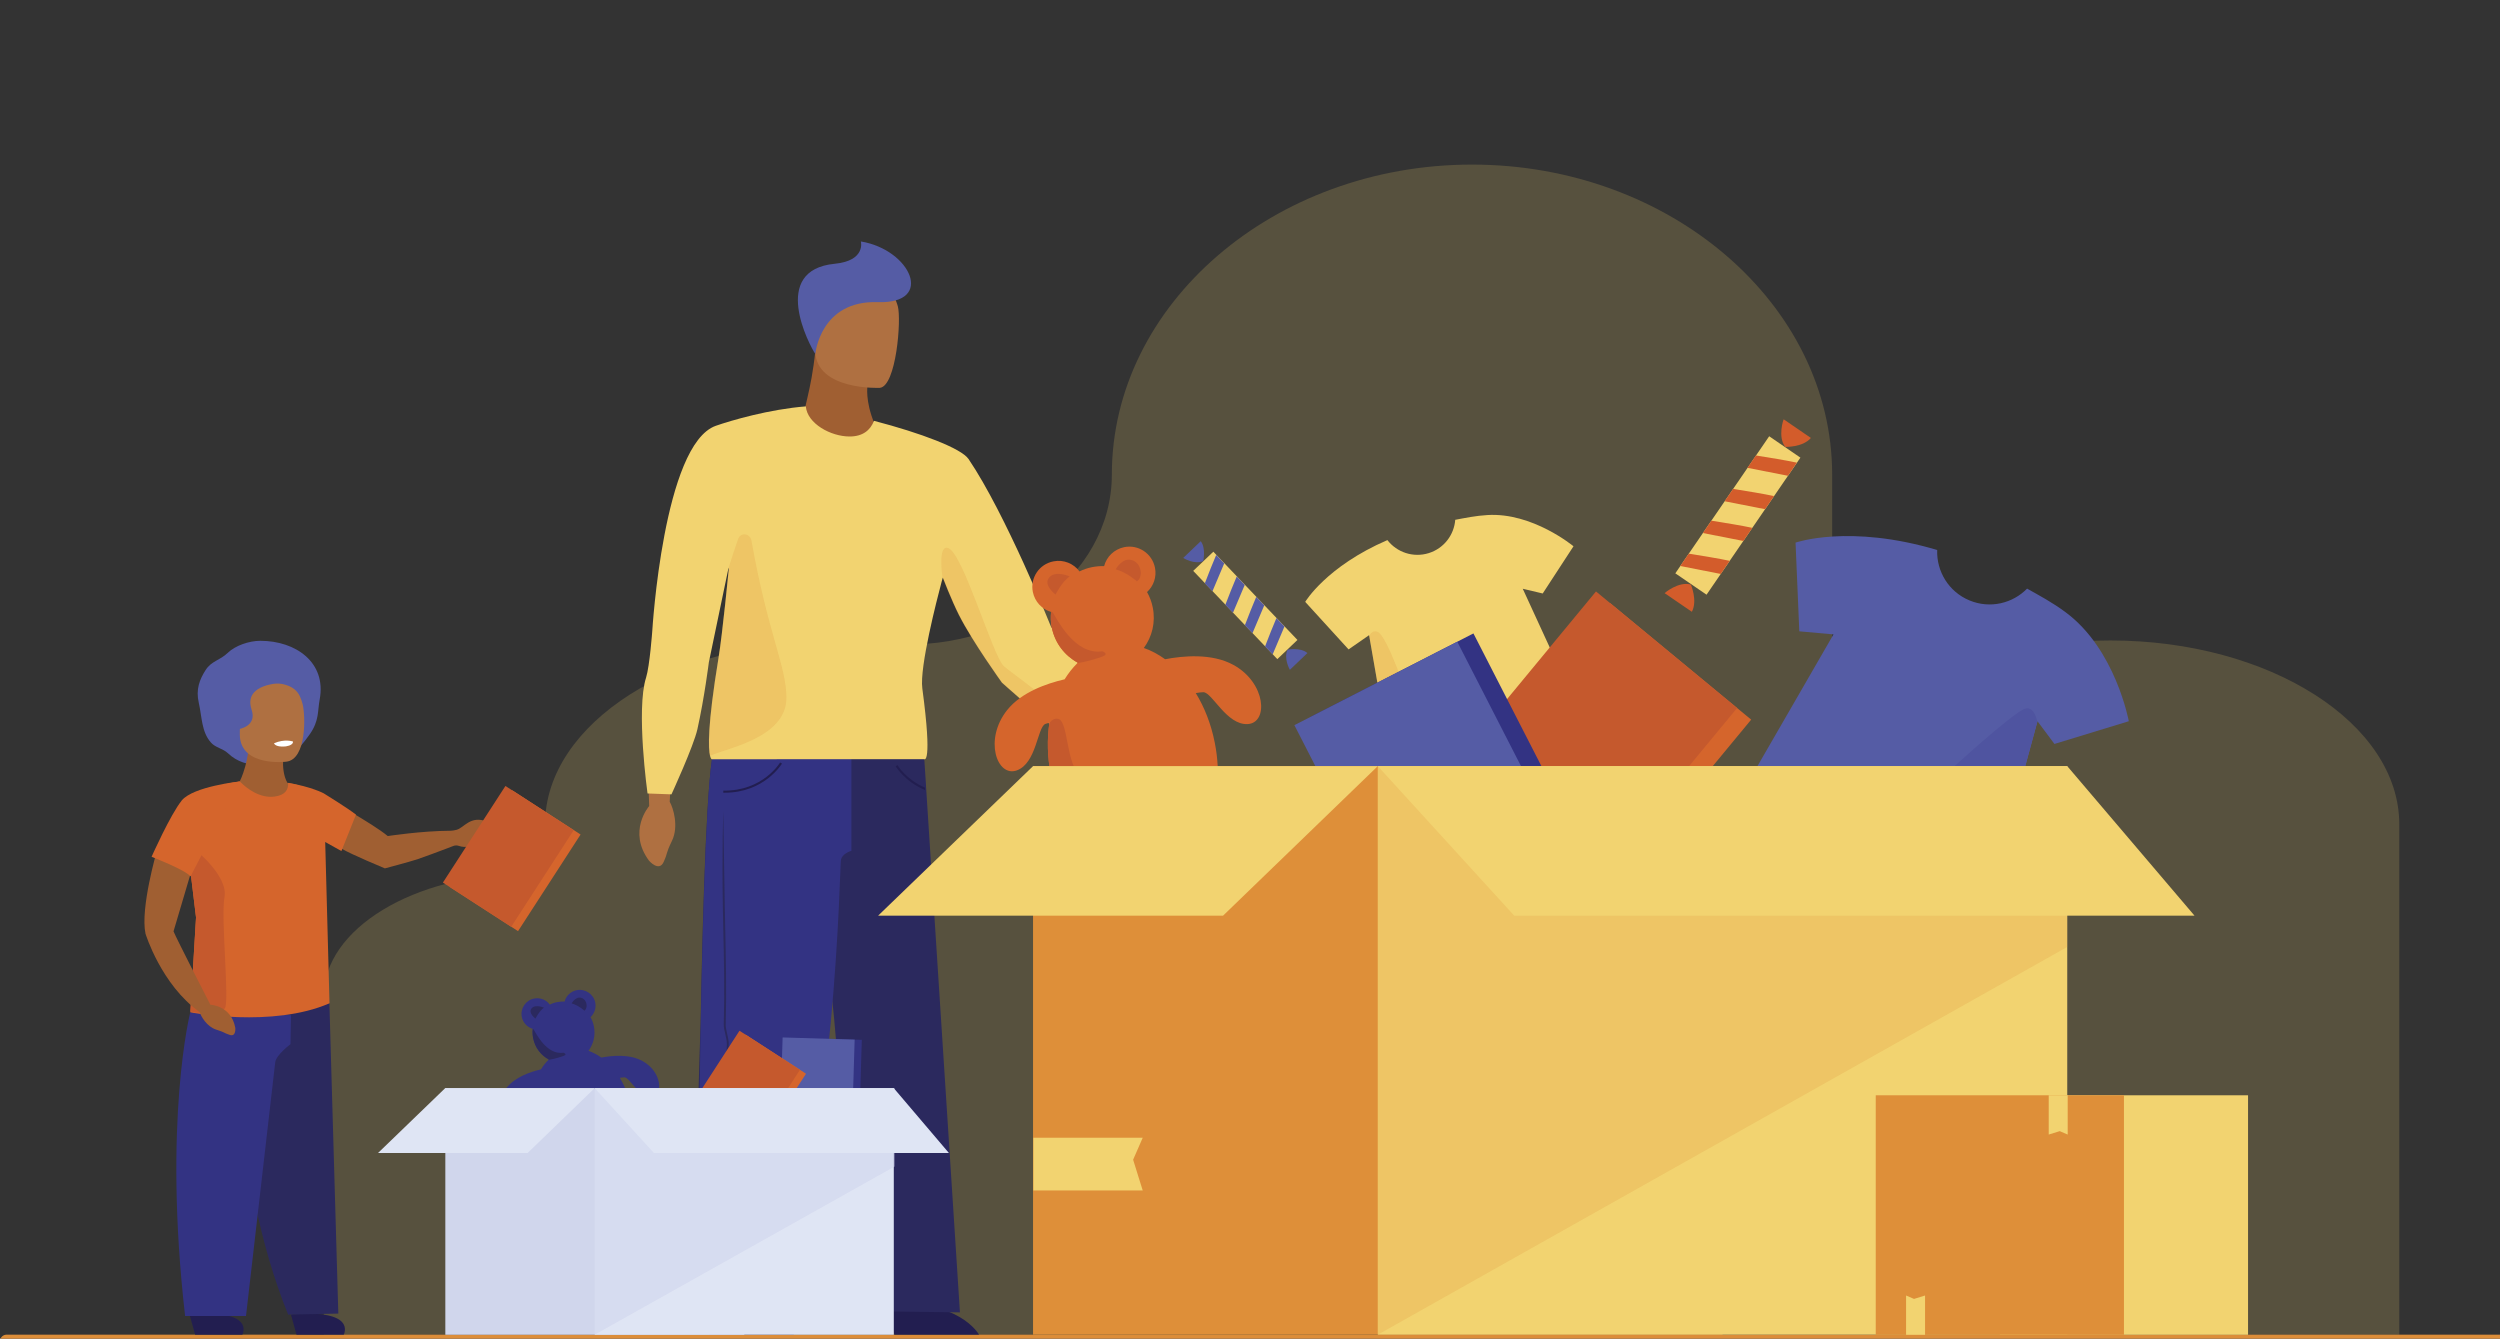 <?xml version="1.0" encoding="utf-8"?>
<!-- Generator: Adobe Illustrator 23.0.1, SVG Export Plug-In . SVG Version: 6.00 Build 0)  -->
<svg version="1.1" id="Слой_2" xmlns="http://www.w3.org/2000/svg" xmlns:xlink="http://www.w3.org/1999/xlink" x="0px" y="0px"
	 viewBox="0 0 2266.3 1213.5" style="enable-background:new 0 0 2266.3 1213.5;" xml:space="preserve">
<rect x="0" y="0" width="2266.3" height="1213.5" fill="#333333" stroke="none"/>
<style type="text/css">
	.st0{opacity:0.2;fill:#E9CA6D;}
	.st1{fill:#DC8D39;}
	.st2{fill:#221E50;}
	.st3{fill:#2B295E;}
	.st4{fill:#333383;}
	.st5{fill:#AF7041;}
	.st6{fill:#A05F32;}
	.st7{fill:#555CA5;}
	.st8{fill:#F2D370;}
	.st9{opacity:0.2;fill:#DE8F39;}
	.st10{fill:#FFFFFF;}
	.st11{fill:#D5652C;}
	.st12{fill:#C5592D;}
	.st13{fill:#4F54A0;}
	.st14{fill:#D35C2B;}
	.st15{fill:#DE8F39;}
	.st16{fill:#D0D6EC;}
	.st17{fill:#DFE5F4;}
	.st18{opacity:0.6;fill:#D0D6EC;}
</style>
<g>
	<path id="_x0A_background_1_" class="st0" d="M1913.2,580.6L1913.2,580.6c-66.1,0-126.7,15.8-173,41.8c-33.7,19-79.3-0.8-79.3-34.7
		V430.3c0-154.6-146.9-281.1-326.5-281.1h0c-179.6,0-326.5,126.5-326.5,281.1v0c0,92.5-97.8,164.6-208.3,152.6
		c-14.2-1.5-28.9-2.3-43.7-2.3h0c-144,0-261.8,75.1-261.8,166.8v29.7c0,8.4-8.2,15.2-18.3,15.2h-0.2h0
		c-100.1,0-182.1,49.8-182.1,110.7v307h200.6h163.6H1008h9.8h633.6h9.6H2175V747.3C2175,655.6,2057.2,580.6,1913.2,580.6z"/>
	<path class="st1" d="M2470.3,1209.9H5.9c-3.2,0-5.9,2.7-5.9,5.9c0,3.2,2.6,5.9,5.9,5.9h2464.5c2.7,0,4.8-2.7,4.8-5.9
		C2475.2,1212.6,2473,1209.9,2470.3,1209.9z"/>
	<g>
		<path class="st2" d="M803.1,1184.3l7.7,25.6h76.7C887.6,1209.9,868,1175.4,803.1,1184.3z"/>
		<path class="st2" d="M635.4,1184.3l7.7,25.6h76.7C719.9,1209.9,700.3,1175.4,635.4,1184.3z"/>
		<path class="st3" d="M870.2,1189.7l-59.5-0.8l-14.2-0.2c0,0-29.2-126-40.4-265.8c-1.5-18.6-4-30.7-5.3-43.7
			c-11.2,128.2-26,274.6-46.8,310.4l-71.8-0.9c0,0-3.1-89.5,2.9-260.5c2.2-117.2,6-233.3,12.7-250.6h0c0.1-1,0.1-2,0.2-3
			c2.9-44.9,189.4,6,189.4,6l2,30.5l0.1,2.2L870.2,1189.7z"/>
		<path class="st4" d="M771.8,679.6v91.7c0,0-8.4,2.2-9.5,8.4c-1.1,6.1-4.1,251.7-58.4,410h-71.8c0,0,2.3-480.8,15.6-512
			L771.8,679.6z"/>
		<g>
			<path class="st2" d="M657,718.6c36.1,0,51.7-26.2,51.9-26.4l-1.7-1c-0.2,0.3-15.7,26.1-51.5,25.5l0,1.9
				C656.1,718.6,656.5,718.6,657,718.6z"/>
		</g>
		<g>
			<path class="st2" d="M838.6,716.2c-18.3-7.6-26.6-21.4-26.7-21.6l1.7-1c0.1,0.2,7.8,13.1,24.9,20.4L838.6,716.2z"/>
		</g>
		<g>
			<g>
				<path class="st3" d="M645.4,1123.4c5.8-38.1,10.6-83.3,13.2-130.4c0.4-7.2,0.8-14.6,1.1-22c0.4-8.2,0.7-16.5,0.9-24.6
					c0.1-2.8-0.7-6-1.4-9.2c-0.7-2.9-1.4-5.9-1.3-8.4c0.8-31,0.1-59.5-0.4-84.5c-0.1-6.6-0.3-13-0.4-19.3c-1-57-1.4-89.3-1.4-89.7
					l0,0c0,0.3-1.4,32.5-0.4,89.6c0.1,6.3,0.3,12.8,0.4,19.3c0.6,25.1,1.2,53.5,0.4,84.4c-0.1,2.7,0.7,5.9,1.4,8.9
					c0.7,3,1.4,6.1,1.4,8.6c-0.3,8.2-0.6,16.4-0.9,24.6c-0.3,7.4-0.7,14.8-1.1,22c-2.6,47.1-6.1,92.7-11.9,130.7L645.4,1123.4z"/>
			</g>
		</g>
		<g>
			<path class="st5" d="M587.8,709.6l0.7,21.1c0,0-20,22.8-0.1,49.6c0,0,9,10.4,13.2,1.1c4.2-9.3,1.4-6.4,7.6-19.3
				c6.2-12.9,1.2-29.6-2.1-35.3l0.9-17L587.8,709.6z"/>
			<g>
				<path class="st6" d="M792.6,383.8c-8.5-20.7-6.2-34-6.2-34l-47.2-32.5c-4.1,40.1-11.2,50.9-10.8,66.7
					C728.3,384.5,806.7,418.3,792.6,383.8z"/>
				<path class="st5" d="M797.6,351.6c0,0-57.5,2.6-58.6-33.2c-1.1-35.8-9.2-59.6,27.4-62.8c36.7-3.2,44.2,10.3,47.5,22.1
					C817.2,289.6,812.5,350,797.6,351.6z"/>
				<path class="st7" d="M739.1,320.9c0,0,4.4-48.8,56.6-47c52.3,1.7,29.7-47.7-15.3-55c0,0,4.7,17.4-23.6,20.2
					C697.6,244.8,733.8,313.1,739.1,320.9z"/>
			</g>
			<path class="st5" d="M1014.9,670.4l3,5.5c0,0,29-9.1,45.4,20c0,0,5.8,12.4-4.4,12.5c-10.2,0.1-6.4-1.3-20.8-0.8
				c-14.3,0.5-28.2-5.3-33.1-14.3l-5.5-10L1014.9,670.4z"/>
			<path class="st8" d="M587,719.3l21.7,0.8c0,0,20.1-43.7,23.5-59c6.4-28.7,10.4-60.8,10.4-60.8l17.6-84.4l0.6-1.3
				c0,0-5.8,59.7-9.4,81.6c-10.3,62.6-9.3,82.6-7.7,89.1c0.7,2.9,1.6,3,1.6,3l146.1-0.1l46.4,0c0,0,7.7,6-1.7-64.2
				c-2.6-19.4,13.3-80.7,17.5-96.6c0.3-1,0.5-1.9,0.7-2.5c0.2-0.8,0.4-1.3,0.4-1.3s7.9,20.5,14.6,33.8c12.5,24.7,39,61.4,39,61.4
				s29,26.1,52.3,44.7c21.1,16.8,38.5,25.8,38.5,25.8l25.5-17.4c0,0-17.6-29.4-28.2-45.1c-9.7-14.3-43.6-58.6-43.6-58.6
				s-41.1-102.4-74.8-152.1c-6.6-9.7-43.4-23.6-85.7-34.6c-3.3,8.6-10.3,14.2-22.1,14.2c-17.1,0-38.4-11.7-39.7-27.3
				c-33,2.6-67.6,12.7-81.6,17.6C601.4,402.8,591.3,572,591.3,572s-2.3,31.6-5.6,42.2C576.4,643.2,587,719.3,587,719.3z"/>
			<path class="st9" d="M643.5,685.3c13.1-6.7,69.4-15.7,69.4-52.7c0-28.8-16.7-57.8-31.7-142.6c-1.2-6.6-9.9-7.7-12.1-1.4
				c-3.1,9.1-6.4,19-9,27.4l0.6-1.3c0,0-5.8,59.7-9.4,81.6C640.9,658.9,641.9,678.9,643.5,685.3z"/>
			<path class="st9" d="M854.4,523.7c0,0,7.9,20.5,14.6,33.8c12.5,24.7,39,61.4,39,61.4s29,26.1,52.3,44.7
				c21.1,16.8,38.5,25.8,38.5,25.8c4-19.5-78.5-76.5-88.7-85.4c-10.1-8.9-36.9-102.5-50.6-107.2
				C849.8,493.4,854.4,523.7,854.4,523.7z"/>
		</g>
	</g>
	<g>
		<g>
			<path class="st7" d="M180.2,637.1c-2.8-12.1,0.7-21.1,6.2-29.7c5.3-8.3,12.8-8.6,20.1-15.6c6.8-6.6,19.4-10.9,29.5-10.9
				c32.2,0,60.1,19.7,53.8,53.2c-2,10.6-0.3,19-8.9,31.4c-10.8,15.5-23.8,28-44.8,28c-11.1,0-20.9-2.6-29.5-10.7
				c-4.7-4.4-11.4-5-15.5-9.8C182.6,663.2,183.2,650.4,180.2,637.1z"/>
			<path class="st6" d="M275,714c0,0-3.4-2.8-14.5-4.4c-7.3-13.1-2.2-32.8-2.2-32.8L225.6,660c2.1,28.9-8.3,48.4-8.3,48.4
				s-7.5,2.5-11.8,3.1l33.2,31.9L275,714z"/>
			<path class="st5" d="M259.4,690.5c0,0-41.1,5-42-24c-0.9-29,16.3-47.7,27.7-47.5c22.8,0.4,26.6,9.6,29.2,19.2
				C276.9,647.9,278.3,688.5,259.4,690.5z"/>
			<g>
				<path class="st2" d="M171.8,1191.6l5.1,18.3h42.8C219.7,1209.9,232.5,1186.5,171.8,1191.6z"/>
				<path class="st2" d="M263.7,1191.6l5.1,18.3h42.8C311.6,1209.9,324.3,1186.5,263.7,1191.6z"/>
				<path class="st3" d="M298.6,909.4l-81.3,7.7c0,0-9.5,142.5,43.9,274.6l45.5-0.9L298.6,909.4z"/>
				<path class="st4" d="M172.5,917.6c0,0-25,98.1-4.7,275.4l55.2,0l26.5-230.1c1-6.8,13.8-16.3,13.8-16.3l0.5-26.3L172.5,917.6z"/>
			</g>
			<path class="st10" d="M248.4,673.8c0,0,0.9,3.6,9.9,2.9c0,0,7.6-0.6,7.3-4.5C265.5,672.2,258.2,669.5,248.4,673.8z"/>
			<path class="st7" d="M255.2,619.3c0,0-35.1,0-27.1,24.1c5.1,15.2-11.8,17.6-11.8,17.6s-11-18.6-8.1-24.4
				C222.2,609,255.2,619.3,255.2,619.3z"/>
			<g>
				<path class="st6" d="M448.5,748.3c-18.6-11.4-25.2-1-32.3,3c-3,1.7-8,1.8-8.2,1.8c-25.8,0.1-56.5,4.8-56.5,4.8
					c-13.8-11.5-55.5-34.3-55.5-34.3l-8.7,31.8c0,0,15.3,9.7,22.5,14c8.3,5,39.1,17.8,39.1,17.8s22.3-5.9,29.6-8.3
					c6-2,20.3-7.4,27.2-10l0,0l0,0c2.4-0.9,3.9-1.5,3.9-1.5l1.3-0.5c1.6-0.6,3.4-0.7,5-0.1c5.9,2.2,14.7,0.5,21.9-3.7
					c8-4.8,6.3-2.8,12.1-6.1C455.8,753.6,448.5,748.3,448.5,748.3z"/>
				<path class="st11" d="M322.7,738.5c-7.1-5.7-29.2-19.3-29.2-19.3s-11.1-6-32.3-9.5c0.2,5.8-2.1,11-12.2,12.4
					c-13.5,1.8-25.5-7.4-31.6-13.7c-15.9,2.3-33.4,7.5-52.5,17.2l5.8,48.1l7,58l-5.1,85.2l0,0.8c0,0,74.3,14.4,126.1-8.2l-3.9-146.2
					l14.7,8.2L322.7,738.5z"/>
				<path class="st12" d="M203.8,914.1c-3.5,4.4-20.8,5.9-31.2,2.8l5.1-85.2l-7-58l6.7-3.1c0,0,29.6,23.7,26.1,42.7
					C200,832.1,208.3,908.5,203.8,914.1z"/>
				<path class="st6" d="M213.3,931.8c-3.7-20.4-22.6-21-22.6-21S160,851,157.3,844.3l21.6-72.9h-36.7c0,0-15.2,52.1-10.3,75
					c0,0,14.1,46.1,49.1,71.1c1.2,3.9,6.6,13.3,15.1,15.9c8.5,2.7,6,2.7,12,4.7C214.2,940.3,213.3,931.8,213.3,931.8z"/>
				<path class="st11" d="M137.4,776.7c0,0,30.8,11.9,35.3,17.8l44.6-86.1c0,0-42.1,4.5-52.5,17.2
					C154.5,738.3,137.4,776.7,137.4,776.7z"/>
			</g>
		</g>
		<g>
			
				<rect x="414.2" y="743.3" transform="matrix(-0.543 0.839 -0.839 -0.543 1374.846 812.605)" class="st11" width="104.4" height="73.8"/>
			
				<rect x="408.1" y="739.3" transform="matrix(-0.543 0.839 -0.839 -0.543 1361.969 811.618)" class="st12" width="104.4" height="73.8"/>
		</g>
	</g>
	<g id="box_donate_2">
		<g>
			<g>
				<path class="st7" d="M1929.8,653.8l-67.4,20.6l-15.4-20.6l-0.1,0.5l-13.1,48l-46.2,169.3l-239.4-99.2l113.9-197.3l-31-2.8
					l-3.4-80.4c0,0,48.6-17.1,128.4,6.7c-0.7,19.3,10.4,37.9,29.3,45.7c18.5,7.7,39,2.8,52.2-10.7c11.2,6.3,23.2,12.7,34.6,21.2
					C1917.8,588.2,1929.8,653.8,1929.8,653.8z"/>
				<path class="st13" d="M1846.9,654.3l-13.1,48l-66.5-3.6c0,0,56.8-52.3,68.3-56.2C1842.2,640.4,1845.4,647.5,1846.9,654.3z"/>
			</g>
			<g>
				<path class="st11" d="M1131,656.4c-19,1-32-28.5-40-28.9c-1.3-0.1-3.8,0.3-7,0.8c7.9,12.9,13.9,28.1,17.2,44.9
					c11.4,56.9-12.6,109.7-53.6,117.9c-39.9,8-81.2-29.2-93.9-83.6c-0.4-1.5-0.7-3.1-1-4.6c-3.3-16.6-3.6-32.8-1.4-47.7
					c0,0,0-0.1,0-0.1c-1.7,0.5-3,0.9-3.8,1.2c-7.2,3.4-7.9,35.7-25.8,42.1c-17.9,6.4-30-28-8.7-54.7c13-16.3,36.1-24.2,52.1-27.9
					c3.3-5.4,7.2-10.3,11.4-14.5c0.2-0.2,0.3-0.3,0.5-0.5c-11.8-6.4-20.7-17.7-23.6-31.9c-1-4.8-1.1-9.6-0.6-14.2c0,0-0.1,0-0.1,0
					c-8.1-2.4-14.6-9.2-16.4-18c-2.6-12.8,5.7-25.3,18.6-27.8c9.3-1.9,18.4,2,23.7,9.1c3.6-1.8,7.4-3.1,11.5-3.9
					c3.6-0.7,7.2-1,10.8-0.9c2.2-8.5,9.1-15.3,18.2-17.2c12.8-2.6,25.3,5.7,27.9,18.6c1.7,8.4-1.3,16.7-7.2,22.1
					c2.4,4.2,4.2,8.9,5.2,14c2.7,13.4-0.6,26.5-8.1,36.7c6.7,2.3,13.2,5.8,19.3,10.2c16.1-3.1,42.3-5.6,61.8,5.1
					C1147.9,619,1150,655.4,1131,656.4z"/>
				<path class="st12" d="M953.7,707.5c-0.4-1.5-0.7-3.1-1-4.6c-3.3-16.6-3.6-32.8-1.4-47.7c2.4-2.7,5.5-4.8,9-3.1
					c7.9,3.7,6.6,41.3,18.6,50C987.8,708.5,965.6,708.5,953.7,707.5z"/>
				<path class="st12" d="M999.3,595.2c-4.5,1.7-14.1,4.7-22.7,6c0.2-0.2,0.3-0.3,0.5-0.5c-11.8-6.4-20.7-17.7-23.6-31.9
					c-1-4.8-1.1-9.6-0.6-14.2c0,0-0.1,0-0.1,0c0.5-0.2,1.1,0.1,1.9,1.2c3,4.2,19.1,38.5,44.7,34.6
					C999.3,590.5,1006,592.7,999.3,595.2z"/>
				<path class="st12" d="M1011.4,516.1c0,0,6-11.2,14.9-8.3c8.9,2.9,10.1,15.7,4.3,19.2C1030.6,527,1022,519.1,1011.4,516.1z"/>
				<path class="st12" d="M969.7,522.6c0,0-12.8-5.9-18.6,0.9c-5.8,6.8,5.8,15.5,5.8,15.5S962.4,527.5,969.7,522.6z"/>
			</g>
			<g>
				<path class="st8" d="M1448.7,682.3l-179.2,56.2l-17.6-100.8l-10.7-61.4l-0.1-0.5l-18.6,12.9l-39.3-43.1c0,0,19.1-32.1,74.5-56
					c8.6,11.1,23.4,16.2,37.5,11.8c13.8-4.3,23-16.6,24-30.2c9.1-1.7,18.8-3.7,29.1-4.3c40.9-2.6,78.1,28.3,78.1,28.3l-27.9,42.8
					l-18.1-4.3L1448.7,682.3z"/>
				<path class="st9" d="M1276.5,633l-24.6,4.7l-10.7-61.4c1.8-3.1,4.4-5.1,7.9-3.4C1257.9,577.2,1276.5,633,1276.5,633z"/>
			</g>
			<g>
				
					<rect x="1331.3" y="606.3" transform="matrix(-0.637 0.771 -0.771 -0.637 2902.968 12.141)" class="st11" width="234.7" height="165.9"/>
				
					<rect x="1318.6" y="595.8" transform="matrix(-0.637 0.771 -0.771 -0.637 2874.019 4.718)" class="st12" width="234.6" height="165.9"/>
			</g>
			<g>
				
					<rect x="1198.6" y="633.5" transform="matrix(0.456 0.89 -0.89 0.456 1352.947 -781.422)" class="st4" width="234.6" height="165.9"/>
				
					<rect x="1183.9" y="641" transform="matrix(0.456 0.89 -0.89 0.456 1351.664 -764.248)" class="st7" width="234.6" height="165.9"/>
			</g>
			<g>
				<path class="st14" d="M1618.3,405.1c0,0,15.9,0.6,23.3-8.1l-24.7-16.9C1616.8,380.1,1611.3,395.8,1618.3,405.1z"/>
				<path class="st14" d="M1532.8,529.9c0,0,6.3,14.6,0.9,24.7l-24.7-16.9C1509,537.6,1521.6,526.8,1532.8,529.9z"/>
				
					<rect x="1500.1" y="450" transform="matrix(0.565 -0.825 0.825 0.565 299.91 1503.061)" class="st8" width="150.6" height="34.3"/>
				<path class="st14" d="M1584.1,424.1l7.7-11.2c12,1.9,27.9,4.5,37.1,6.5l-8.1,11.9L1584.1,424.1z"/>
				<path class="st14" d="M1563.4,454.4l7.7-11.2c12,1.9,27.9,4.5,37.1,6.5l-8.1,11.9L1563.4,454.4z"/>
				<path class="st14" d="M1543.7,483.2l7.7-11.2c12,1.9,27.9,4.5,37.1,6.5l-8.1,11.9L1543.7,483.2z"/>
				<path class="st14" d="M1523.2,513.1l7.7-11.2c12,1.9,27.9,4.5,37.1,6.5l-8.1,11.9L1523.2,513.1z"/>
			</g>
			<g>
				<path class="st7" d="M1090.7,508.6c0,0,2.8-11.3-2.2-18l-15.9,15.2C1072.5,505.8,1083,512.2,1090.7,508.6z"/>
				<path class="st7" d="M1167.3,588.9c0,0,11.5-2.3,17.9,3.1l-15.9,15.2C1169.2,607.2,1163.3,596.5,1167.3,588.9z"/>
				
					<rect x="1116.1" y="493.5" transform="matrix(0.724 -0.69 0.69 0.724 -66.898 930.323)" class="st8" width="25.2" height="110.5"/>
				<path class="st7" d="M1099.1,536l-6.9-7.2c3.2-8.3,7.5-19.3,10.3-25.7l7.3,7.6L1099.1,536z"/>
				<path class="st7" d="M1117.7,555.5l-6.9-7.2c3.2-8.3,7.5-19.3,10.3-25.7l7.3,7.6L1117.7,555.5z"/>
				<path class="st7" d="M1135.4,574l-6.9-7.2c3.2-8.3,7.5-19.3,10.3-25.7l7.3,7.6L1135.4,574z"/>
				<path class="st7" d="M1153.7,593.2l-6.9-7.2c3.2-8.3,7.5-19.3,10.3-25.7l7.3,7.6L1153.7,593.2z"/>
			</g>
		</g>
		<g>
			<g>
				
					<rect x="936.5" y="694.5" transform="matrix(-1 -1.224647e-16 1.224647e-16 -1 2497.979 1904.388)" class="st15" width="625" height="515.4"/>
				
					<rect x="1249" y="694.5" transform="matrix(-1 -1.224647e-16 1.224647e-16 -1 3122.999 1904.388)" class="st8" width="625" height="515.4"/>
				<polygon class="st8" points="936.5,694.5 796,830.1 1108.7,830.1 1249,694.5 				"/>
				<polygon class="st9" points="1249,694.5 1874,694.5 1874,858.4 1249,1209.9 				"/>
				<polygon class="st8" points="1249,694.5 1372.7,830.1 1989.4,830.1 1874,694.5 				"/>
				<polygon class="st8" points="936.8,1079.2 1035.9,1079.2 1027.2,1051.3 1035.9,1031.4 936.8,1031.4 				"/>
			</g>
		</g>
	</g>
	<g id="box_donate_1">
		<g>
			<g>
				
					<rect x="701.5" y="954.8" transform="matrix(-3.009835e-02 1 -1 -3.009835e-02 1757.163 269.869)" class="st4" width="92.4" height="65.3"/>
				
					<rect x="695" y="954.6" transform="matrix(-3.009445e-02 1 -1 -3.009445e-02 1750.27 276.159)" class="st7" width="92.4" height="65.3"/>
			</g>
			<g>
				
					<rect x="631.2" y="961.5" transform="matrix(-0.543 0.839 -0.839 -0.543 1880.104 965.862)" class="st11" width="92.4" height="65.3"/>
				
					<rect x="625.8" y="958" transform="matrix(-0.543 0.839 -0.839 -0.543 1868.715 964.991)" class="st12" width="92.4" height="65.3"/>
			</g>
			<g>
				<path class="st4" d="M590.2,994c-11.4,0.6-19.2-17.1-24.1-17.4c-0.8,0-2.3,0.2-4.2,0.5c4.7,7.8,8.4,16.9,10.4,27
					c6.9,34.2-7.6,66-32.3,70.9c-24,4.8-48.8-17.5-56.5-50.3c-0.2-0.9-0.4-1.8-0.6-2.8c-2-10-2.2-19.8-0.8-28.7c0,0,0-0.1,0-0.1
					c-1,0.3-1.8,0.5-2.3,0.7c-4.4,2.1-4.7,21.5-15.5,25.3c-10.8,3.8-18.1-16.8-5.2-32.9c7.8-9.8,21.7-14.6,31.3-16.8
					c2-3.3,4.3-6.2,6.9-8.7c0.1-0.1,0.2-0.2,0.3-0.3c-7.1-3.8-12.5-10.7-14.2-19.2c-0.6-2.9-0.7-5.7-0.4-8.5c0,0,0,0-0.1,0
					c-4.9-1.5-8.8-5.5-9.9-10.8c-1.5-7.7,3.5-15.2,11.2-16.7c5.6-1.1,11.1,1.2,14.2,5.5c2.1-1.1,4.5-1.9,6.9-2.3
					c2.2-0.4,4.3-0.6,6.5-0.5c1.3-5.1,5.5-9.2,11-10.3c7.7-1.5,15.2,3.5,16.8,11.2c1,5.1-0.8,10-4.3,13.3c1.5,2.6,2.5,5.4,3.1,8.4
					c1.6,8-0.4,15.9-4.9,22.1c4,1.4,7.9,3.5,11.6,6.1c9.7-1.8,25.5-3.4,37.2,3.1C600.3,971.5,601.6,993.4,590.2,994z"/>
				<path class="st3" d="M483.5,1024.7c-0.2-0.9-0.4-1.8-0.6-2.8c-2-10-2.2-19.8-0.8-28.7c1.4-1.7,3.3-2.9,5.4-1.9
					c4.7,2.2,4,24.9,11.2,30.1C504,1025.3,490.7,1025.4,483.5,1024.7z"/>
				<path class="st3" d="M510.9,957.2c-2.7,1-8.5,2.8-13.7,3.6c0.1-0.1,0.2-0.2,0.3-0.3c-7.1-3.8-12.5-10.7-14.2-19.2
					c-0.6-2.9-0.7-5.7-0.4-8.5c0,0,0,0-0.1,0c0.3-0.1,0.6,0.1,1.1,0.7c1.8,2.6,11.5,23.2,26.9,20.8
					C510.9,954.4,514.9,955.7,510.9,957.2z"/>
				<path class="st3" d="M518.2,909.6c0,0,3.6-6.7,8.9-5c5.3,1.7,6.1,9.4,2.6,11.6C529.8,916.2,524.6,911.4,518.2,909.6z"/>
				<path class="st3" d="M493.1,913.5c0,0-7.7-3.5-11.2,0.6c-3.5,4.1,3.5,9.3,3.5,9.3S488.8,916.5,493.1,913.5z"/>
			</g>
		</g>
		<g>
			<g>
				
					<rect x="403.6" y="986.4" transform="matrix(-1 -1.224647e-16 1.224647e-16 -1 1078.298 2196.374)" class="st16" width="271" height="223.5"/>
				
					<rect x="539.1" y="986.4" transform="matrix(-1 -1.224647e-16 1.224647e-16 -1 1349.347 2196.374)" class="st17" width="271" height="223.5"/>
				<polygon class="st17" points="403.6,986.4 342.7,1045.2 478.3,1045.2 539.1,986.4 				"/>
				<polygon class="st18" points="539.1,986.4 810.9,986.4 810.9,1057.5 539.1,1209.9 				"/>
				<polygon class="st17" points="539.1,986.4 592.8,1045.2 860.2,1045.2 810.2,986.4 				"/>
			</g>
		</g>
	</g>
	<g id="box_donate_3">
		<g>
			<rect x="1812.9" y="992.9" class="st8" width="225" height="217.1"/>
			<rect x="1700.4" y="992.9" class="st15" width="225" height="217.1"/>
			<polygon class="st8" points="1857.2,992.9 1857.2,1028.5 1867.2,1025.4 1874.4,1028.5 1874.4,992.9 			"/>
			<polygon class="st8" points="1745.1,1210 1745.1,1174.4 1735.1,1177.5 1727.9,1174.4 1727.9,1210 			"/>
		</g>
	</g>
</g>
</svg>

